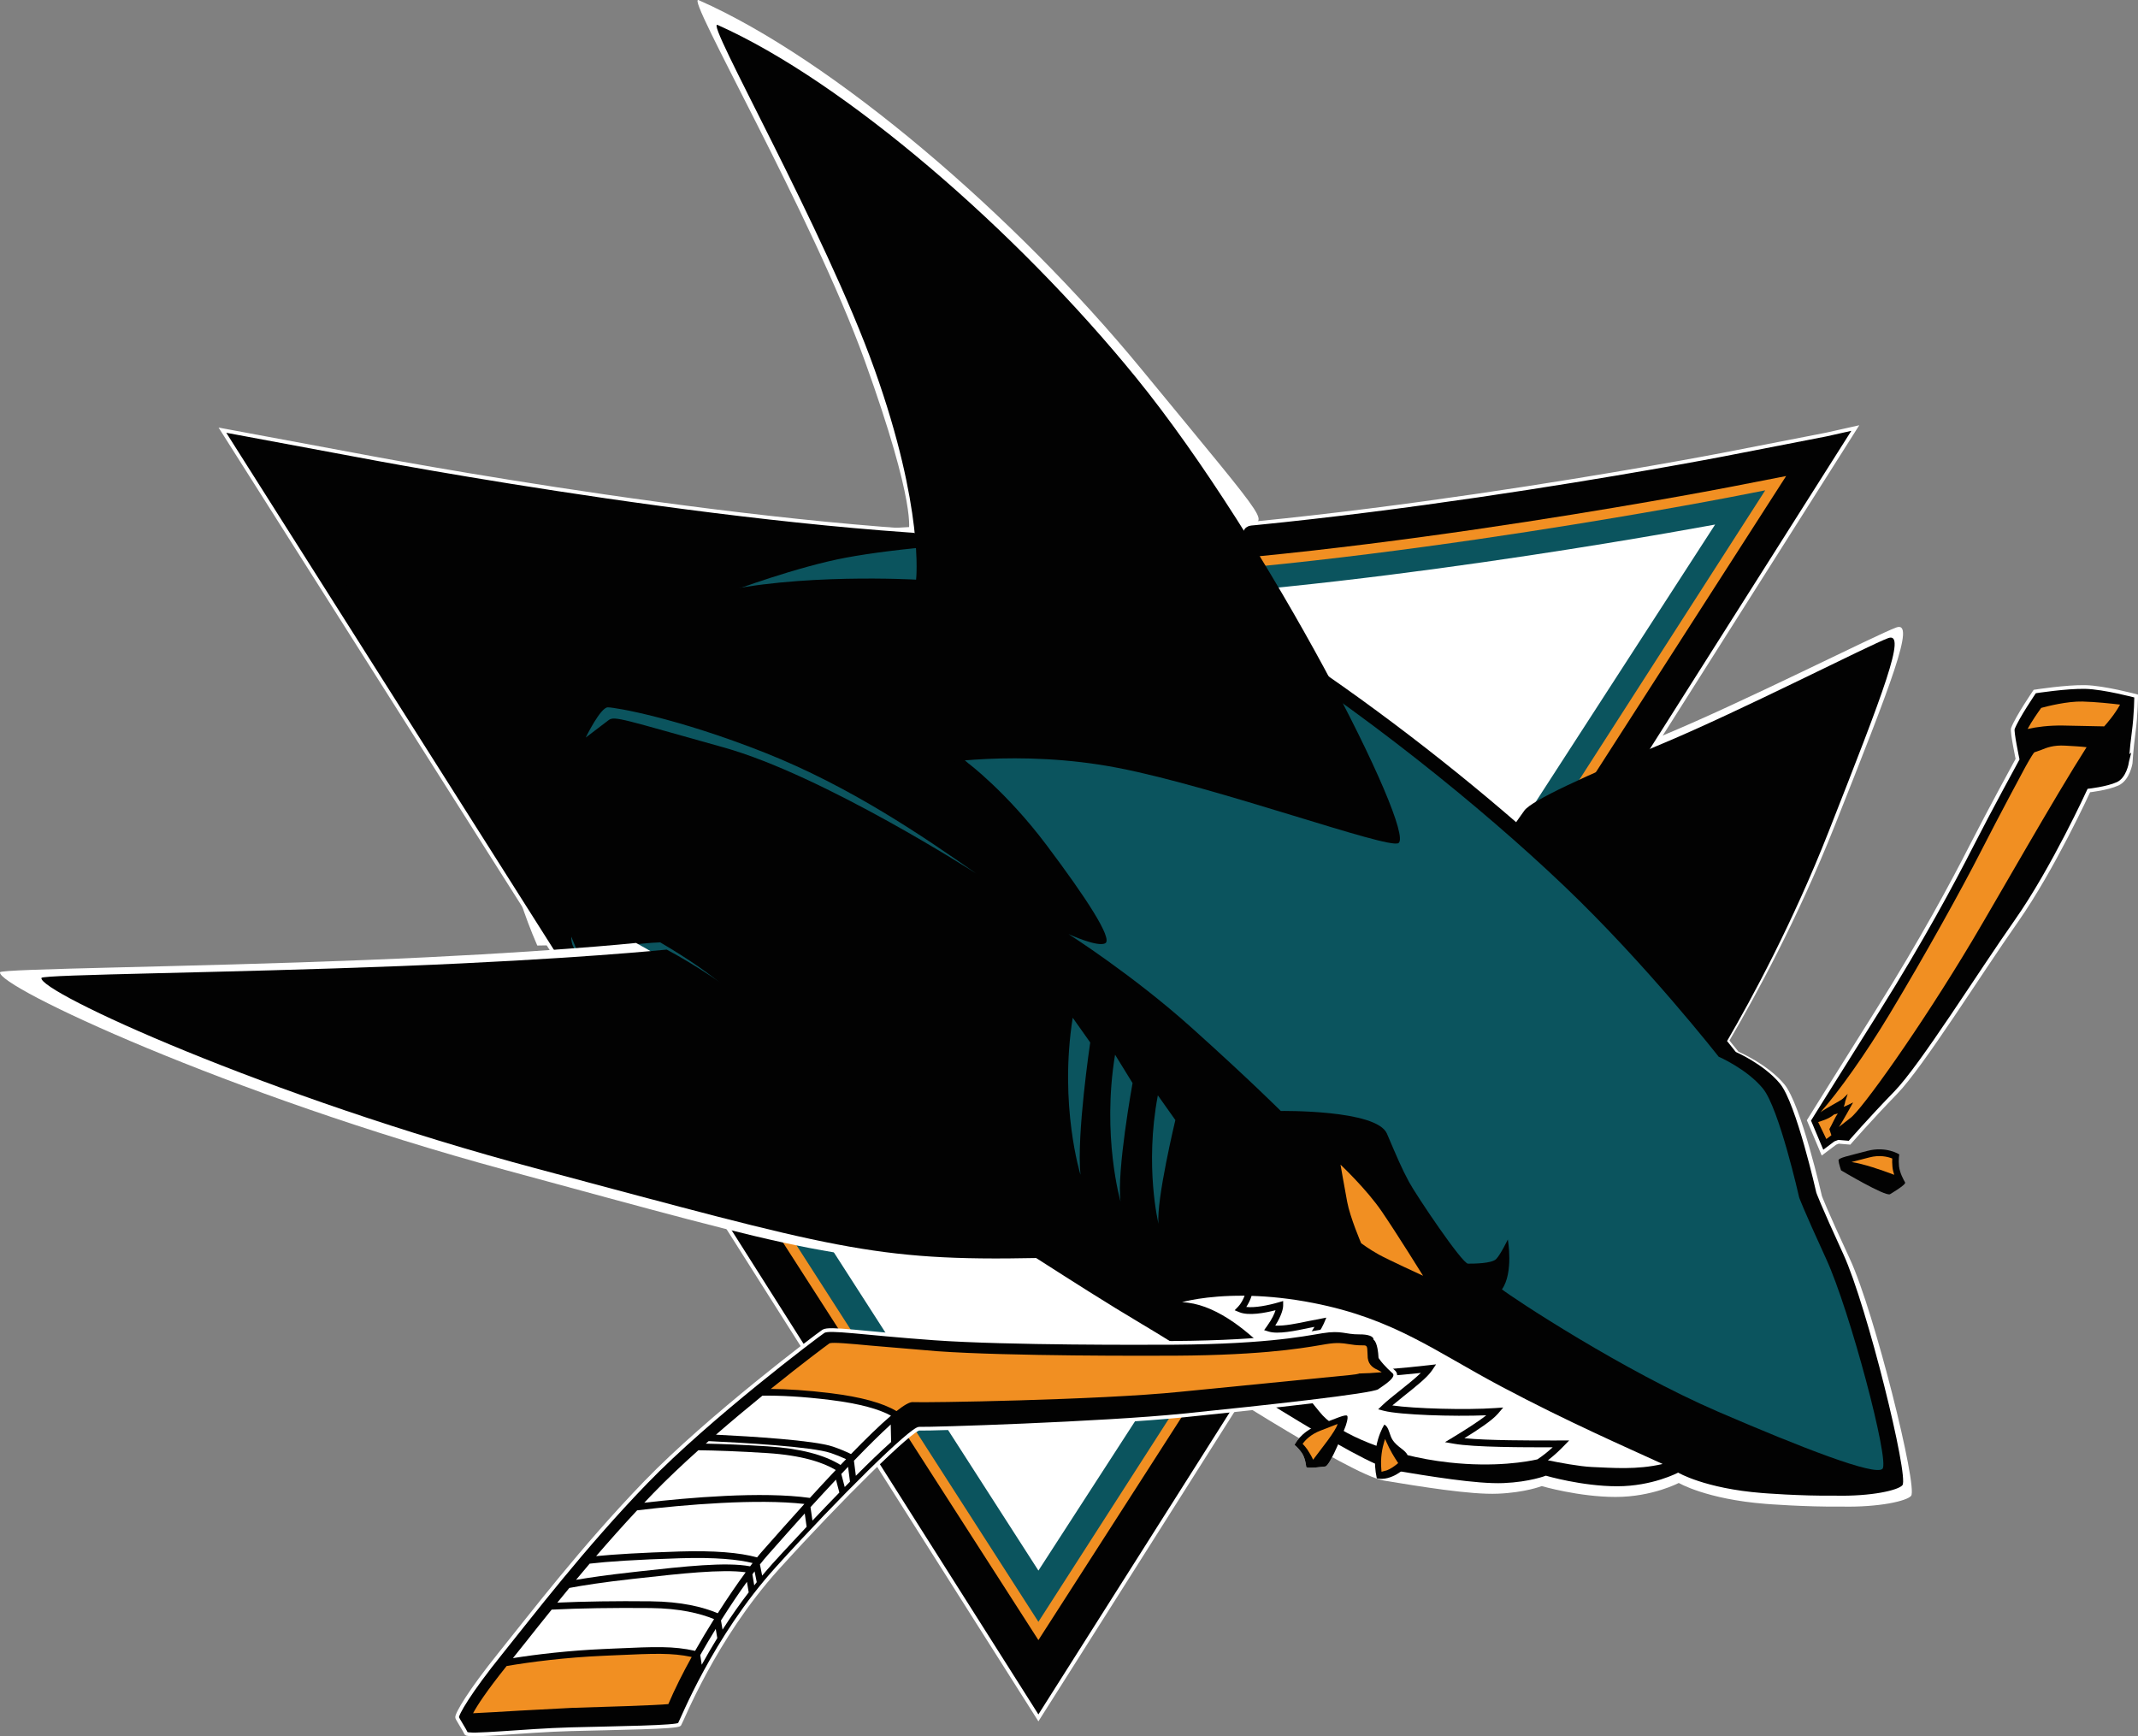 <?xml version="1.0" encoding="utf-8"?>
<!-- Generator: Adobe Illustrator 16.0.4, SVG Export Plug-In . SVG Version: 6.00 Build 0)  -->
<!DOCTYPE svg PUBLIC "-//W3C//DTD SVG 1.1//EN" "http://www.w3.org/Graphics/SVG/1.1/DTD/svg11.dtd">
<svg version="1.1" id="Layer_1" xmlns="http://www.w3.org/2000/svg" xmlns:xlink="http://www.w3.org/1999/xlink" x="0px" y="0px" viewBox="0 0 575.849 467.667" enable-background="new 0 0 575.849 467.667"
	 xml:space="preserve">
<rect x="0" y="0" width="575.849" height="467.667" fill="#808080" stroke="none"/>
<g>
	<path id="path2644_1_" fill="#FFFFFF" d="M498.271,339.166c-6.578-14.197-7.558-17.033-7.558-17.033s-5.598-24.662-10.127-30.087
		c-4.523-5.433-12.341-8.767-12.341-8.767s-0.866-1.099-2.434-3.012c6.905-11.767,18.363-32.731,28.299-57.729
		c15.428-38.828,21.907-55.415,16.667-53.54c-5.25,1.881-41.027,20.038-62.94,29.115c-21.896,9.081-36.401,15.66-38.554,18.473
		c-0.96,1.253-1.613,2.312-2.32,3.25c-20.869-17.887-46.386-37.223-72.386-53.445c-34.14-21.287-38.658-23.373-54.709-24.626
		c-16.04-1.253-44.4,0.392-58.08,2.156c-5.192,0.672-10.878,2.036-16.185,3.565c-52.437,10.732-72.201,43.321-72.201,43.321
		s-3.138,30.674,11.309,63.874c9.665,0,17.28-1.457,23.447-1.669c33.305,19.376,28.823,28.031,18.525,33.422
		c15.553,11.043,41.413,31.606,46.238,33.182c7.713,2.537,15.292,5.851,19.043,7.801c10.172,5.327,30.84,19.413,50.584,31
		c19.744,11.586,60.762,38.833,70.323,40.399c9.56,1.563,23.161,3.823,30.564,3.509c7.393-0.306,11.817-2.045,11.817-2.045
		s10.027,2.923,19.894,2.923c9.878,0,17.012-3.771,17.012-3.771s7.402,4.381,23.441,5.637c0,0,10.51,0.847,20.382,0.727
		c10.193,0.224,17.607-1.506,18.754-2.889C516.61,400.644,504.854,353.358,498.271,339.166"/>
	<path id="path2628" fill="#FFFFFF" d="M378.908,391.563c-0.997-1.472-3.381-2.191-4.337-4.749
		c-0.441-1.154-0.722-2.607-1.708-3.106c0,0-3.887,5.816-2.038,14.474c3.966,0.949,7.978-3.027,7.978-3.027
		S379.604,392.59,378.908,391.563 M355.024,383.893c-4.817,1.83-6.355,5.298-6.355,5.298s0.982,0.743,1.913,2.079
		c0.932,1.335,1.172,3.229,1.232,3.82c0.06,0.586,5.168-0.098,5.168-0.098c1.442-0.353,5.419-10.811,5.419-10.811
		s0.842-2.333,0.451-2.832C362.456,380.846,359.852,382.055,355.024,383.893"/>
	<path id="path2630" fill="#020202" stroke="#FFFFFF" stroke-miterlimit="10" d="M491.865,117.046l-28.035,5.458
		c-1.122,0.22-113.232,21.796-183.906,21.796c-69.803,0-179.755-20.91-184.402-21.801l-35.612-6.632l219.774,346.841
		l220.024-347.414L491.865,117.046z"/>
	<path id="path2632" fill="#F18F22" d="M465.447,131.265c-4.647,0.9-114.635,21.957-185.523,21.957
		c-70.604,0-181.312-21.057-185.99-21.952l-15.645-3.028l201.395,313.516l201.394-313.536L465.447,131.265z"/>
	<path id="path2634" fill="#0B545E" d="M465.933,133.926L465.933,133.926c-4.653,0.9-114.795,22.006-186.01,22.006
		c-70.849,0-181.828-21.111-186.516-22.006l-9.485-1.839l195.761,304.75l195.76-304.765L465.933,133.926z"/>
	<path id="path2636" fill="#FFFFFF" d="M459.663,141.698c-18.63,3.399-114.86,20.358-179.739,20.358
		c-64.854,0-160.829-17.413-179.414-20.901l-2.294-0.43l181.473,282.31l182.264-281.752L459.663,141.698z"/>
	<path id="path2638" fill="#020202" d="M71.282,123.302l79.067,123.16c0,0-5.825-50.098,22.01-62.653
		c27.835-12.561,61.239-37.111,61.239-37.111L71.282,123.302z"/>
	<path id="path2642" fill="#0B545E" d="M154.181,254.449c0.596,1.565,2.083,4.007,3.24,6.696c9.33,0,16.111-1.58,22.07-1.785
		c0,0,26.112,26.492,26.643,16.846c0.531-9.631-16.151-29.314-31.105-27.143C160.07,251.241,152.127,247.479,154.181,254.449"/>
	<path id="path2644" fill="#020202" d="M496.505,337.858c-6.351-13.847-7.297-16.615-7.297-16.615s-5.403-24.056-9.775-29.348
		c-4.367-5.298-11.914-8.551-11.914-8.551s-0.837-1.071-2.35-2.939c6.666-11.476,17.729-31.926,27.319-56.31
		c14.894-37.874,21.149-54.054,16.091-52.225c-5.068,1.834-39.608,19.546-60.763,28.399c-21.139,8.858-35.142,15.276-37.22,18.02
		c-0.927,1.223-1.558,2.255-2.239,3.17c-20.147-17.448-44.781-36.309-69.882-52.132c-32.958-20.764-37.32-22.798-52.815-24.021
		c-15.485-1.223-42.864,0.382-56.07,2.104c-5.013,0.655-10.502,1.986-15.625,3.478c-50.622,10.468-69.702,42.257-69.702,42.257
		s-3.03,29.92,10.917,62.306c9.33,0,16.682-1.423,22.636-1.629c32.152,18.9,27.825,27.343,17.884,32.601
		c15.015,10.771,39.979,30.83,44.637,32.367c7.447,2.475,14.764,5.707,18.385,7.61c9.82,5.194,29.773,18.935,48.833,30.238
		c19.061,11.3,58.659,37.879,67.89,39.405c9.229,1.525,22.36,3.731,29.507,3.424c7.137-0.299,11.408-1.996,11.408-1.996
		s9.681,2.852,19.206,2.852c9.535,0,16.422-3.678,16.422-3.678s7.146,4.274,22.631,5.498c0,0,10.146,0.826,19.677,0.709
		c9.841,0.22,16.998-1.468,18.104-2.817C514.208,397.827,502.861,351.702,496.505,337.858"/>
	<path id="path2646" fill="#FFFFFF" d="M418.206,389.827c-7.562,0.006-21.144,0.016-26.623-0.963l-2.394-0.421l2.099-1.267
		c3.125-1.898,6.721-4.148,9.02-5.968c-8.864,0.366-23.228-0.099-27.534-1.204l-1.588-0.405l1.202-1.149
		c1.156-1.11,2.895-2.494,4.732-3.952c1.974-1.57,4.087-3.272,5.569-4.7c-6.466,0.694-16.236,1.501-21.039,1.311l-1.963-0.074
		l1.688-1.838c1.438-1.561,4.137-4.51,5.429-6.937c-0.07,0.015-0.271,0.049-0.271,0.049c-5.233,0.905-12.4,2.152-15.415,2.04
		l-1.652-0.059l0.946-1.385c1.353-1.947,2.725-3.986,3.636-5.518c-0.666,0.127-1.352,0.265-1.352,0.265
		c-3.781,0.797-8.479,1.8-11.013,0.997l-1.202-0.376l0.746-1.037c1.442-2.015,2.038-3.399,2.323-4.329
		c-2.779,0.715-7.251,1.58-9.766,0.523l-1.236-0.514l0.946-0.979c0.716-0.733,1.357-1.932,1.732-2.934
		c-10.707-0.104-16.857,1.746-16.857,1.746c16.677,0.611,33.55,25.855,37.922,30.536c4.366,4.681,17.468,10.796,33.949,12.624
		c12.535,1.395,21.319-0.254,23.844-0.831C415.426,392.2,416.798,391.114,418.206,389.827"/>
	<path id="path2648" fill="#FFFFFF" d="M404.534,373.548c-18.064-9.562-28.986-18.317-50.821-22.593
		c-6.261-1.229-11.845-1.766-16.612-1.912c-0.315,1.031-0.852,2.112-1.422,2.982c2.293,0.274,5.864-0.405,8.784-1.266l1.142-0.328
		v1.213c0,0.832-0.391,2.627-2.129,5.404c2.364,0.152,6.015-0.592,8.854-1.197l4.903-0.949l-0.671,1.584
		c-0.506,1.204-1.844,3.287-3.666,5.979c3.455-0.255,9.265-1.258,13.336-1.962l3.285-0.567l-0.38,1.389
		c-0.691,2.539-3.401,5.732-5.409,7.969c5.323-0.035,14.389-0.793,21.119-1.58l1.948-0.225l-1.112,1.652
		c-1.207,1.82-4.387,4.354-7.467,6.799c-1.182,0.944-2.248,1.811-3.205,2.617c5.909,0.855,19.872,1.258,27.699,0.705l2.169-0.147
		l-1.433,1.673c-1.518,1.766-5.198,4.227-9.029,6.594c6.391,0.626,17.679,0.616,24.144,0.611l4.082-0.005l-1.532,1.565
		c-0.691,0.719-2.209,2.25-4.202,3.775c2.975,0.611,8.488,1.658,11.844,1.806c5.555,0.229,12.11,0.812,19.062-0.812
		C438.083,389.846,422.598,383.121,404.534,373.548"/>
	<path id="path2650" fill="#0B545E" d="M260.792,205.584c0,0,10.321,7.738,21.044,21.986c10.728,14.254,17.868,25.249,15.886,26.473
		c-1.983,1.223-9.927-2.446-9.927-2.446s17.269,10.966,33.154,25.215c15.875,14.259,24.019,22.427,24.019,22.427
		s25.816-0.41,28.591,6.109c2.784,6.516,3.977,9.362,5.959,13.031c1.983,3.663,14.299,21.986,15.881,21.986
		c1.593,0,6.396-0.024,7.587-1.248c1.192-1.227,3.136-5.268,3.136-5.268s1.593,8.961-1.588,13.437
		c3.135,2.46,32.583,21.884,58.204,32.948c22.301,9.621,42.308,17.428,44.291,15.389c1.988-2.035-8.789-42.639-15.14-56.48
		c-6.354-13.843-7.302-16.616-7.302-16.616s-5.403-24.056-9.775-29.349c-4.362-5.297-11.909-8.555-11.909-8.555
		s-19.451-24.883-41.692-46.057c-22.23-21.175-54.402-47.187-87.351-67.956c-32.963-20.769-37.325-22.803-52.814-24.021
		c-15.485-1.223-40.1,1.174-53.201,3.615c-13.106,2.445-30.584,8.956-30.584,8.956s17.874,8.555,36.534,23.62L260.792,205.584z"/>
	<path id="path2686_1_" fill="#FFFFFF" d="M171.309,253.983c0,0-25.588,2.701-73.042,4.6c-47.455,1.898-98.023,2.327-98.256,3.295
		c-0.922,3.791,61.166,32.927,136.114,53.262c80.902,21.944,91.566,25.74,136.866,24.794c-4.622-6.636-9.856-12.005-18.793-19.277
		C245.257,313.388,201.814,270.416,171.309,253.983"/>
	<path id="path2652" fill="#F18F22" d="M361.054,313.693c0,0,6.945,6.516,11.117,12.62c4.172,6.113,11.118,17.311,11.118,17.311
		s-9.335-4.275-11.909-5.703c-2.579-1.429-4.763-3.053-4.763-3.053s-2.979-6.922-3.776-11.196
		C362.045,319.391,361.054,313.693,361.054,313.693"/>
	<path id="path2654" fill="#0B545E" d="M311.855,295.023l4.717,6.661c0,0-5.163,21.508-4.542,27.92
		C312.03,329.604,308.224,314.197,311.855,295.023"/>
	<path id="path2656" fill="#0B545E" d="M300.331,284.081l4.713,7.65c0,0-4.327,23.816-3.235,31.901
		C301.808,323.632,296.71,306.083,300.331,284.081"/>
	<path id="path2658" fill="#0B545E" d="M288.927,274.127l4.713,6.662c0,0-3.721,24.936-2.624,35.628
		C291.016,316.417,285.192,297.639,288.927,274.127"/>
	<path id="path2684" fill="#0B545E" d="M262.976,235.309c0,0-41.097-26.472-68.095-34c-27.003-7.533-29.382-8.555-30.975-7.327
		c-1.587,1.218-6.15,4.681-6.15,4.681s3.966-8.144,5.955-8.144s18.665,2.852,42.288,12.213
		C229.176,211.923,248.688,225.331,262.976,235.309"/>
	<path id="path2688_1_" fill="#FFFFFF" d="M268.088,189.561c0,0,5.784-25.985,34.147-20.549
		c28.358,5.431,30.499-25.084,33.39-26.921c5.045-3.188,9.79,3.524-28.297-42.778C273.342,57.994,224.409,16.01,188.176,0.037
		c-3.931-1.735,30.563,57.839,44.737,97.14c14.18,39.306,11.816,45.848,11.816,45.848s35.831,11.423,11.886,17.174
		c-23.95,5.753-38.442,21.435,8.822,31.982"/>
	<path id="path2686" fill="#020202" d="M179.562,255.77c0,0-25.154,2.611-71.807,4.445c-46.652,1.835-96.365,2.25-96.595,3.185
		c-0.906,3.664,60.131,31.823,133.812,51.477c79.535,21.209,90.018,24.878,134.551,23.963c-4.544-6.413-9.689-11.603-18.476-18.631
		C252.26,313.184,209.55,271.652,179.562,255.77"/>
	<path id="path2688" fill="#020202" d="M250.763,205.91c0,0,23.523-4.28,50.332,0.915c26.803,5.189,72.837,22.016,75.571,20.26
		c4.768-3.047-34.761-81.23-70.759-125.483C273.785,62.114,227.536,21.99,193.291,6.724c-3.716-1.658,28.886,55.277,42.283,92.838
		c13.402,37.565,11.168,56.568,11.168,56.568s-32.011-1.834-54.643,3.664C169.462,165.292,206.091,195.829,250.763,205.91"/>
	<path id="path2690" fill="#020202" stroke="#FFFFFF" stroke-miterlimit="10" d="M375.502,369.606
		c-0.11-0.127-2.339-1.996-3.711-4.001c-0.07-1.281-0.326-4.064-1.362-5.009c-0.211-1.258-2.113-1.707-4.282-1.683
		c-3.741,0.044-4.737-1.164-10.041-0.304c-5.313,0.866-16.316,3.199-45.273,3.097c0,0-39.388,0.21-59.1-1.203
		c-19.712-1.419-28.396-2.944-29.963-1.907c-1.562,1.017-30.885,23.136-47.857,40.681c-16.958,17.551-30.76,35.668-39.133,46.067
		c-8.368,10.379-11.859,16.474-11.648,17.281c0.11,0.415,2.133,3.565,2.398,4.235c0.411,1.008,15.75-0.763,28.156-1.096
		c12.405-0.327,28.756-0.494,29.337-1.311c0.586-0.812,9.23-23.122,26.368-42.086c17.158-18.963,36.273-37.741,38.236-37.556
		c1.979,0.176,49.229-1.325,71.275-3.57c22.03-2.245,50.762-5.375,52.52-6.599C373.178,373.412,376.894,371.206,375.502,369.606"/>
	<path id="path2708" fill="#FFFFFF" d="M206.665,391.387c-7.808-0.494-13.877-0.709-18.57-0.764
		c-4.342,3.889-8.509,7.837-12.125,11.568c-0.821,0.856-1.638,1.712-2.444,2.563c11.764-1.354,31.726-3.111,44.607-1.291
		c2.313-2.539,4.663-5.072,6.971-7.519C221.579,393.848,215.885,391.979,206.665,391.387"/>
	<path id="path2710" fill="#FFFFFF" d="M171.599,406.81c-3.886,4.162-7.567,8.31-11.038,12.331
		c4.883-0.484,11.964-0.92,22.576-1.253c9.064-0.273,16.051,0.274,20.769,1.595c0.611-0.763,1.167-1.413,1.643-1.941l0.22-0.245
		c3.2-3.639,6.966-7.88,10.883-12.208C204.066,403.645,184.509,405.25,171.599,406.81"/>
	<path id="path2712" fill="#FFFFFF" d="M183.192,419.713c-12.074,0.371-19.532,0.89-24.369,1.452
		c-1.252,1.487-2.474,2.931-3.671,4.363c3.541-0.606,8.398-1.315,14.969-2.04l2.128-0.244c11.944-1.32,23.363-2.593,29.788-1.354
		c0.23-0.309,0.446-0.606,0.671-0.886C198.883,420.055,192.808,419.415,183.192,419.713"/>
	<path id="path2714" fill="#FFFFFF" d="M165.77,444.018c10.792-0.479,15.51-0.689,21.449,0.636c1.663-2.935,3.391-5.806,5.108-8.55
		c-3.781-1.551-9.295-2.9-17.113-2.979c-10.056-0.098-19.181,0.054-26.628,0.426c-2.564,3.169-4.943,6.162-7.111,8.906l-3.325,4.158
		c6.455-1.027,15.149-2.045,24.354-2.451L165.77,444.018z"/>
	<path id="path2716" fill="#FFFFFF" d="M172.435,425.059l-2.124,0.235c-7.938,0.88-13.376,1.741-16.962,2.416
		c-1.106,1.34-2.188,2.666-3.24,3.957c7.177-0.322,15.741-0.46,25.116-0.357c8.298,0.084,14.107,1.526,18.099,3.214
		c2.669-4.187,5.278-7.978,7.517-11.035C194.486,422.599,182.932,423.885,172.435,425.059"/>
	<path id="path2718" fill="#FFFFFF" d="M190.86,388.165c-0.25,0.225-0.511,0.439-0.761,0.674c4.412,0.084,9.881,0.309,16.677,0.734
		c8.619,0.558,15.179,2.24,19.611,5.014c0.506-0.523,0.997-1.047,1.498-1.565c-1.277-0.602-2.669-1.159-4.111-1.653
		C218.649,389.626,199.714,388.575,190.86,388.165"/>
	<path id="path2720" fill="#FFFFFF" d="M205.348,375.926c-3.957,3.223-8.258,6.809-12.515,10.506
		c9.535,0.465,26.478,1.507,31.496,3.209c1.643,0.558,3.315,1.237,4.878,2.01c4.051-4.167,7.788-7.816,10.767-10.345
		c-3.05-1.658-8.093-3.214-16.366-4.231C216.105,376.146,210.125,375.852,205.348,375.926"/>
	<path id="path2722" fill="#FFFFFF" d="M194.19,436.471c0.141,0.836,0.286,1.673,0.421,2.47c2.259-3.526,4.612-6.872,7.042-10.042
		c-0.141-0.865-0.301-1.844-0.471-2.842C199.038,429.041,196.634,432.602,194.19,436.471"/>
	<path id="path2724" fill="#FFFFFF" d="M205.278,424.394c0.932-1.101,1.863-2.206,2.814-3.258c0.12-0.132,3.932-4.339,9.165-9.895
		c-0.12-0.979-0.301-2.23-0.506-3.586c-3.07,3.404-6.305,7.029-9.666,10.854l-0.235,0.264c-0.606,0.675-1.337,1.556-2.168,2.603
		C204.832,422.129,205.053,423.235,205.278,424.394"/>
	<path id="path2726" fill="#FFFFFF" d="M226.597,397.012c0.291,1.125,0.616,2.353,0.921,3.521c0.471-0.483,0.947-0.963,1.417-1.447
		c-0.155-1.208-0.335-2.617-0.516-4.001C227.824,395.711,227.213,396.352,226.597,397.012"/>
	<path id="path2728" fill="#FFFFFF" d="M239.909,383.684c-2.609,2.371-5.97,5.678-9.906,9.763c0.155,1.267,0.345,2.694,0.516,4.055
		c3.391-3.399,6.686-6.584,9.5-9.103C239.989,386.868,239.949,385.175,239.909,383.684"/>
	<path id="path2730" fill="#FFFFFF" d="M193.193,441.215c-0.14-0.836-0.285-1.673-0.416-2.475c-1.407,2.284-2.814,4.661-4.167,7.053
		c0.135,0.856,0.265,1.747,0.396,2.603C190.364,445.936,191.761,443.539,193.193,441.215"/>
	<path id="path2732" fill="#FFFFFF" d="M225.16,398.539c-2.169,2.304-4.458,4.783-6.856,7.415c0.175,1.218,0.361,2.485,0.521,3.62
		c2.269-2.393,4.728-4.975,7.247-7.558C225.746,400.774,225.425,399.561,225.16,398.539"/>
	<path id="path2734" fill="#FFFFFF" d="M203.24,423.245c-0.195,0.265-0.386,0.533-0.586,0.802c0.155,0.988,0.326,1.996,0.491,2.97
		c0.225-0.284,0.436-0.577,0.676-0.861C203.61,425.113,203.41,424.086,203.24,423.245"/>
	<path id="path2736" fill="#F18F22" d="M371.19,369.053c-1.021-0.484-2.559-1.223-2.8-3.272l-0.064-1.271
		c-0.045-2.089-0.176-2.152-1.353-2.143c-1.562,0.015-2.729-0.171-3.751-0.333c-1.623-0.259-3.02-0.484-6.045,0.01l-1.442,0.245
		c-5.653,0.958-17.423,2.97-44.096,2.871c-0.396,0-39.689,0.19-59.235-1.213l-17.879-1.511c-5.664-0.529-10.126-0.939-11.083-0.627
		c-0.861,0.598-7.402,5.488-15.846,12.302c4.447,0.029,9.786,0.357,16.221,1.154c8.038,0.993,13.927,2.603,17.644,4.818
		c2.023-1.6,3.565-2.499,4.397-2.427c2.899,0.206,50.241-0.547,71.916-2.764l38.607-3.82c7.142-0.68,9.055-0.865,9.565-1.065
		l0.15-0.063h0.155c1.477-0.01,3.855-0.146,5.909-0.328C371.872,369.411,371.556,369.229,371.19,369.053"/>
	<path id="path2738" fill="#F18F22" d="M165.844,445.837l-3.26,0.143c-10.427,0.454-19.827,1.688-26.127,2.759
		c-5.524,6.901-7.968,10.707-9.04,12.722c3.185-0.146,8.188-0.444,12.52-0.704l14.068-0.743c7.877-0.226,22.802-0.689,26.007-1.018
		c1.748-4.104,3.926-8.433,6.29-12.693C180.878,445.163,176.296,445.364,165.844,445.837"/>
	<path id="path2740" fill="#020202" stroke="#FFFFFF" stroke-miterlimit="10" d="M574.658,197.459
		c0.691-5.141,0.691-9.988,0.691-9.988s-8.564-2.294-13.657-2.426c-5.093-0.122-13.652,1.213-13.652,1.213
		s-4.777,6.995-5.899,10.003c-0.3,0.768,1.268,8.218,1.268,8.218s-7.332,13.397-12.405,23.336
		c-5.063,9.939-13.377,25.43-25.171,44.222c-10.637,16.944-18.614,29.745-18.614,29.745l3.655,8.677l3.436-2.582l0.872-0.338
		l2.975,0.25c0,0,5.424-6.262,12.405-13.441c6.99-7.172,22.546-32.088,32.512-46.258c9.951-14.17,19.537-35.159,19.537-35.159
		s4.942-0.528,7.771-1.819c2.83-1.296,3.491-5.586,3.491-5.586S574.052,201.994,574.658,197.459"/>
	<path id="path2742" fill="#F18F22" d="M555.672,195.425c0,0,10.387,0.215,11.077,0.225c0.712-0.792,2.86-3.277,4.272-5.865
		c-2.158-0.259-6.525-0.739-10.121-0.827c-4.077-0.103-9.506,1.271-11.118,1.712c-0.937,1.282-2.594,3.683-3.666,5.674
		C548.571,195.802,551.791,195.366,555.672,195.425"/>
	<path id="path2744" fill="#F18F22" d="M496.347,295.922l1.316-1.271l-0.65,1.947c0,0.112-0.166,0.943-0.432,1.521
		c0.616-0.187,2.539-1.18,2.539-1.18s-3.004,5.464-3.841,6.618c0.23-0.146,2.875-2.284,3.105-2.427
		c2.874-2.02,18.62-23.942,32.897-47.886c6.596-11.074,22.136-38.563,30.72-51.985c-1.518-0.186-3.781-0.313-5.749-0.42
		c-3.211-0.181-4.938,0.533-6.476,1.154l-1.858,0.65c-0.676,0.768-2.398,3.918-2.398,3.918c-0.056,0.083-7.127,13.221-12.145,23.068
		c-4.903,9.616-14.819,27.558-24.505,43.626c-6.34,10.516-13.562,20.725-18.555,26.359
		C491.324,298.75,495.75,296.495,496.347,295.922"/>
	<path id="path2746" fill="#F18F22" d="M495,299.899c-0.516,0.156-0.991,0.289-1.042,0.304c-1.522,1.306-3.511,1.731-4.252,2.034
		c0.246,0.51,1.943,4.021,2.199,4.564c0.391-0.293,1.132-0.852,1.362-1.022c-0.15-0.436-0.336-0.979-0.546-1.648
		C493.492,302.77,494.333,300.809,495,299.899"/>
	<path id="path2748" fill="#020202" d="M356.982,394.993c0,0-5.108,0.684-5.168,0.098c-0.061-0.592-0.301-2.485-1.232-3.82
		c-0.931-1.336-1.913-2.079-1.913-2.079s1.538-3.468,6.355-5.298c4.828-1.838,7.432-3.047,7.828-2.543
		c0.391,0.499-0.451,2.832-0.451,2.832S358.424,394.64,356.982,394.993"/>
	<path id="path2750" fill="#F18F22" d="M360.267,383.546c-0.525,0.206-1.097,0.426-1.662,0.646l-2.905,1.125
		c-2.714,1.032-4.161,2.622-4.853,3.58c0.391,0.392,0.832,0.891,1.277,1.531c0.375,0.533,1.337,2.167,1.548,2.75
		C355.8,390.287,359.777,385.489,360.267,383.546"/>
	<path id="path2752" fill="#020202" d="M509.032,321.67c0,0,4.447-2.597,4.092-3.18c-0.351-0.596-1.452-2.538-1.643-4.387
		c-0.181-1.84,0.08-3.17,0.08-3.17s-3.546-2.279-8.554-0.953c-5.013,1.335-7.867,1.854-7.822,2.572
		c0.029,0.719,0.681,2.676,0.681,2.676S507.669,322.262,509.032,321.67"/>
	<path id="path2754" fill="#F18F22" d="M498.691,312.989c0.545-0.156,1.142-0.299,1.732-0.45l3.035-0.782
		c2.804-0.748,5.013-0.186,6.205,0.283c-0.03,0.617-0.041,1.365,0.05,2.25c0.07,0.738,0.255,1.463,0.48,2.143
		C506.573,315.063,501.97,313.493,498.691,312.989"/>
	<path id="path2756" fill="#020202" d="M378.908,391.563c-0.997-1.472-3.381-2.191-4.337-4.749
		c-0.441-1.154-0.722-2.607-1.708-3.106c0,0-3.887,5.816-2.038,14.474c3.966,0.949,7.978-3.027,7.978-3.027
		S379.604,392.59,378.908,391.563"/>
	<path id="path2758" fill="#F18F22" d="M376.343,394.284l0.245-0.216l-0.22-0.317c-0.812-1.224-1.983-3.131-2.97-5.391l-0.346-0.773
		l-0.226,0.729c-0.521,1.693-1.076,4.383-0.767,7.616l0.046,0.489l1.457-0.396C374.446,395.667,375.381,395.081,376.343,394.284"/>
</g>
</svg>
